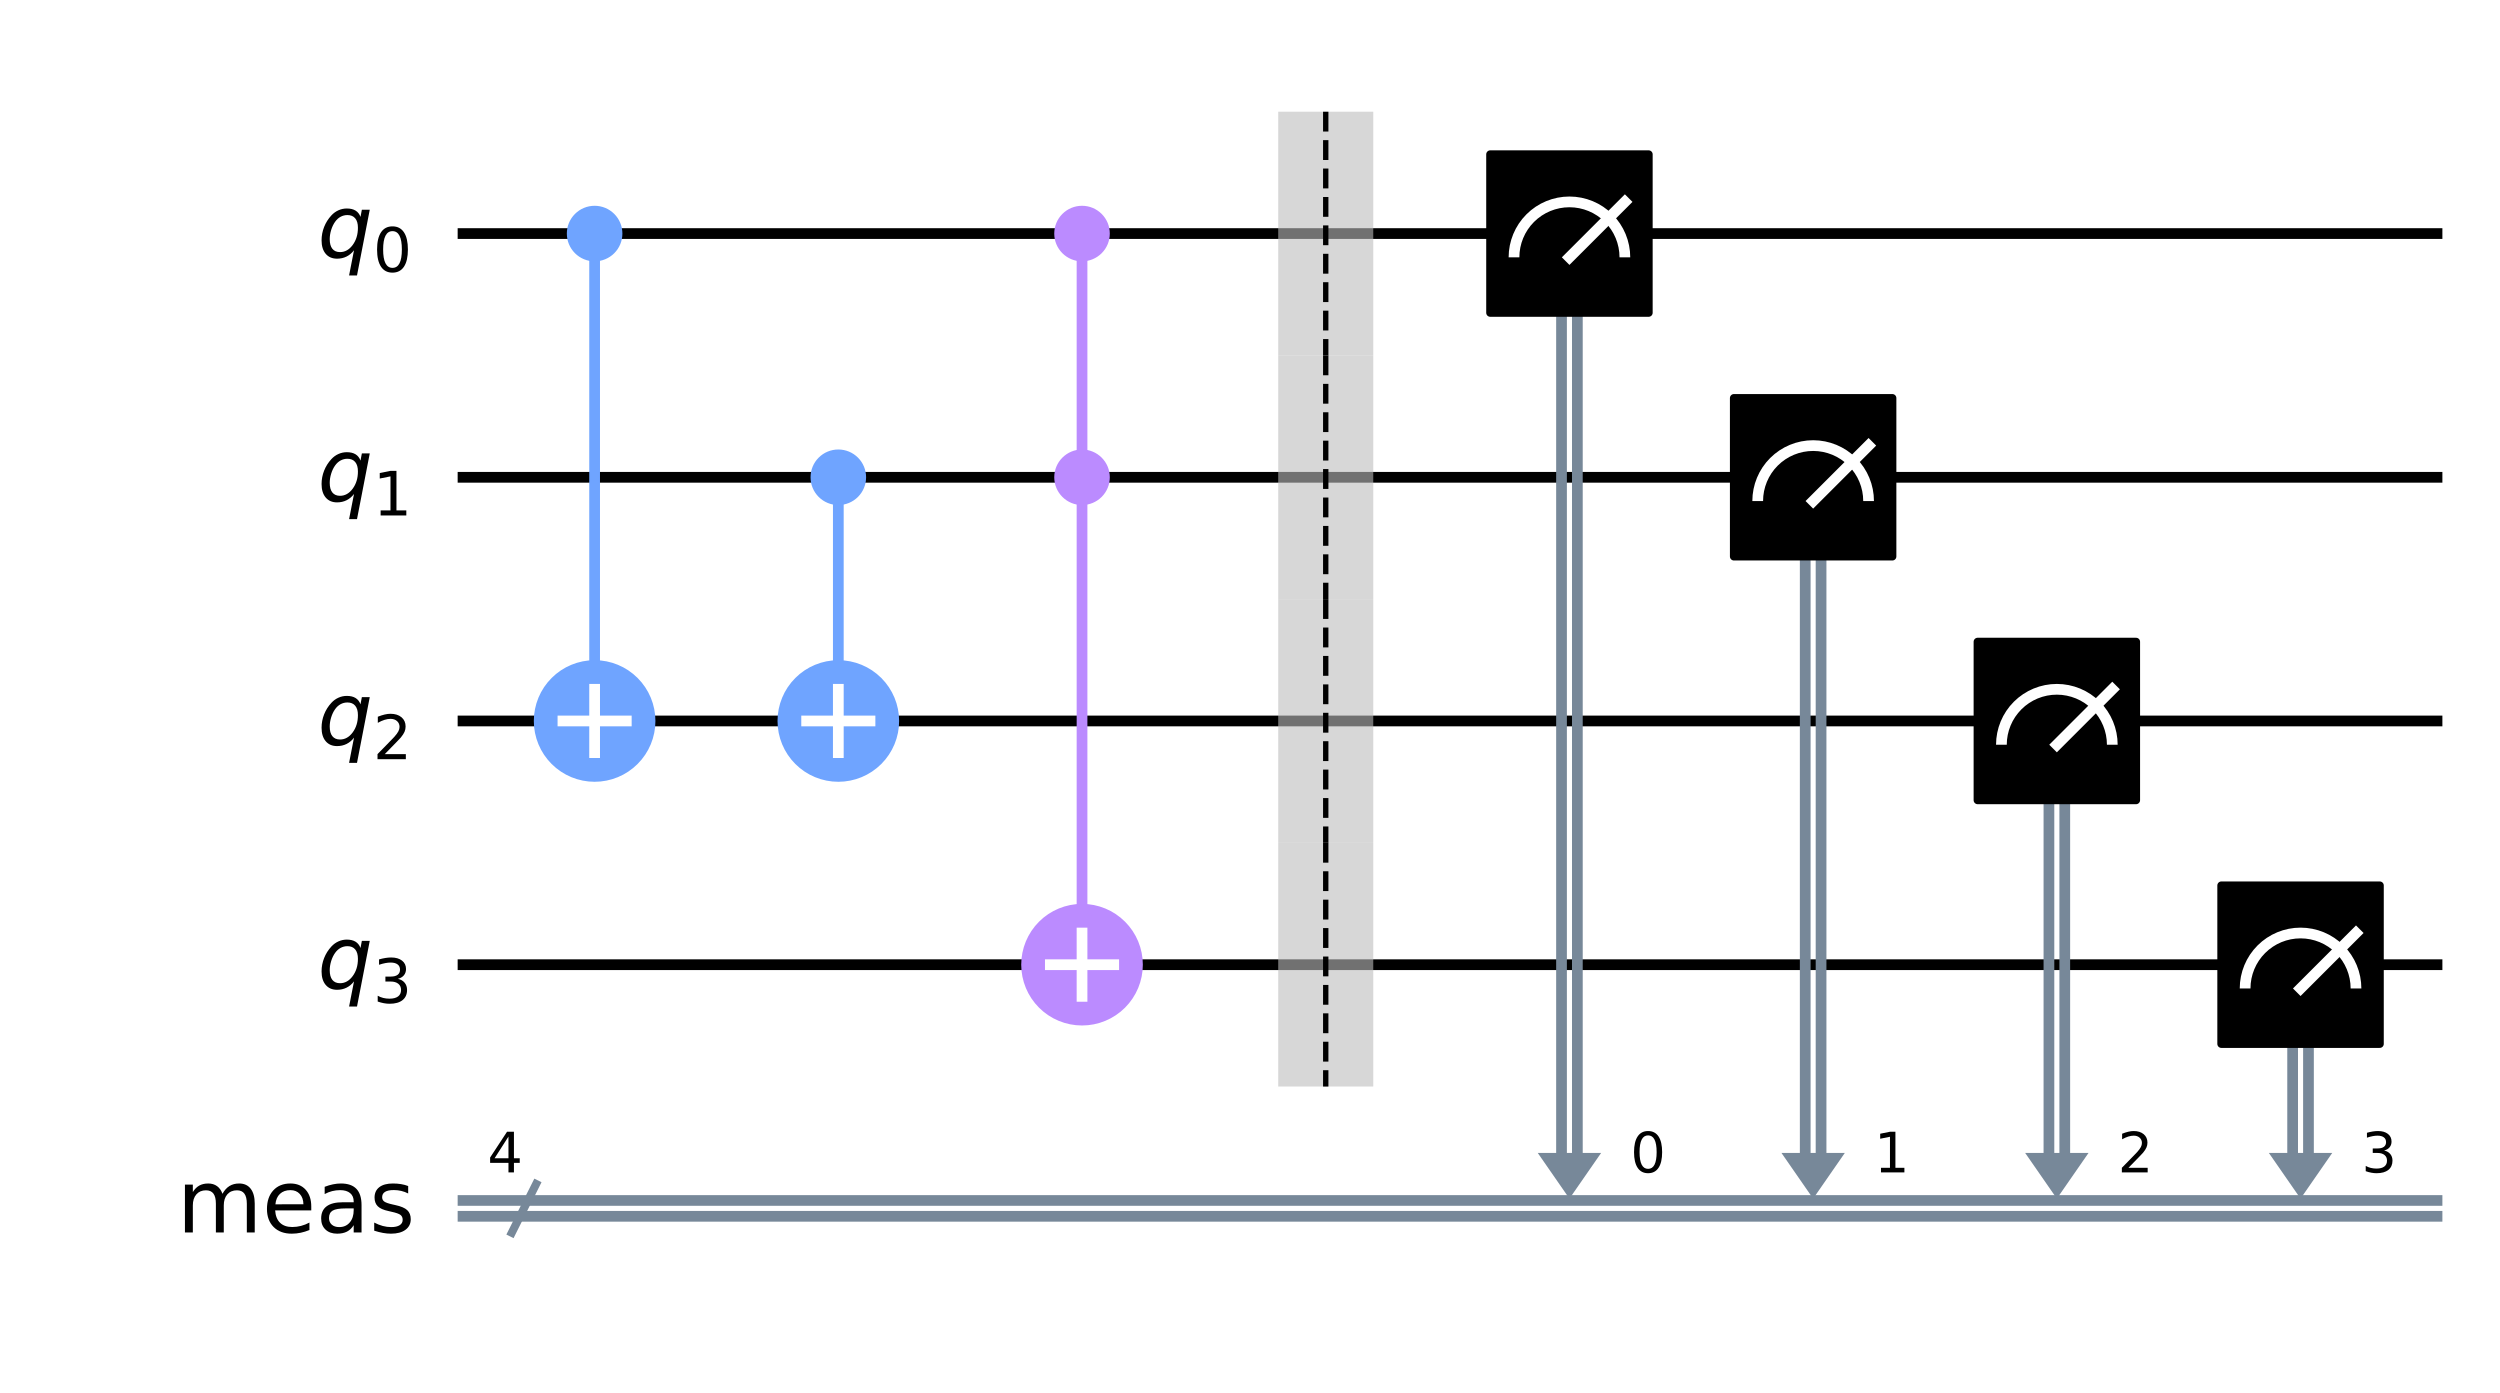 <?xml version="1.0" encoding="utf-8" standalone="no"?>
<!DOCTYPE svg PUBLIC "-//W3C//DTD SVG 1.1//EN"
  "http://www.w3.org/Graphics/SVG/1.1/DTD/svg11.dtd">
<!-- Created with matplotlib (https://matplotlib.org/) -->
<svg height="259.835pt" version="1.1" viewBox="0 0 466.251 259.835" width="466.251pt" xmlns="http://www.w3.org/2000/svg" xmlns:xlink="http://www.w3.org/1999/xlink">
 <defs>
  <style type="text/css">*{stroke-linecap:butt;stroke-linejoin:round;}</style>
 </defs>
 <g id="figure_1">
  <g id="patch_1">
   <path d="M 0 259.835 
L 466.251 259.835 
L 466.251 0 
L 0 0 
z
" style="fill:#ffffff;"/>
  </g>
  <g id="axes_1">
   <g id="patch_2">
    <path clip-path="url(#p97ab14b5a6)" d="M 286.792 215.025 
L 298.609 215.025 
L 292.701 223.547 
z
" style="fill:#778899;"/>
   </g>
   <g id="patch_3">
    <path clip-path="url(#p97ab14b5a6)" d="M 332.243 215.025 
L 344.06 215.025 
L 338.152 223.547 
z
" style="fill:#778899;"/>
   </g>
   <g id="patch_4">
    <path clip-path="url(#p97ab14b5a6)" d="M 377.694 215.025 
L 389.511 215.025 
L 383.603 223.547 
z
" style="fill:#778899;"/>
   </g>
   <g id="patch_5">
    <path clip-path="url(#p97ab14b5a6)" d="M 423.145 215.025 
L 434.962 215.025 
L 429.054 223.547 
z
" style="fill:#778899;"/>
   </g>
   <g id="line2d_1">
    <path clip-path="url(#p97ab14b5a6)" d="M 86.353 43.561 
L 454.506 43.561 
" style="fill:none;stroke:#000000;stroke-linecap:square;stroke-width:2;"/>
   </g>
   <g id="line2d_2">
    <path clip-path="url(#p97ab14b5a6)" d="M 86.353 89.012 
L 454.506 89.012 
" style="fill:none;stroke:#000000;stroke-linecap:square;stroke-width:2;"/>
   </g>
   <g id="line2d_3">
    <path clip-path="url(#p97ab14b5a6)" d="M 86.353 134.463 
L 454.506 134.463 
" style="fill:none;stroke:#000000;stroke-linecap:square;stroke-width:2;"/>
   </g>
   <g id="line2d_4">
    <path clip-path="url(#p97ab14b5a6)" d="M 86.353 179.914 
L 454.506 179.914 
" style="fill:none;stroke:#000000;stroke-linecap:square;stroke-width:2;"/>
   </g>
   <g id="line2d_5">
    <path clip-path="url(#p97ab14b5a6)" d="M 86.353 223.888 
L 454.506 223.888 
" style="fill:none;stroke:#778899;stroke-linecap:square;stroke-width:2;"/>
   </g>
   <g id="line2d_6">
    <path clip-path="url(#p97ab14b5a6)" d="M 86.353 226.842 
L 454.506 226.842 
" style="fill:none;stroke:#778899;stroke-linecap:square;stroke-width:2;"/>
   </g>
   <g id="patch_6">
    <path clip-path="url(#p97ab14b5a6)" d="M 238.387 66.286 
L 256.113 66.286 
L 256.113 20.835 
L 238.387 20.835 
z
" style="fill:#bdbdbd;opacity:0.6;"/>
   </g>
   <g id="patch_7">
    <path clip-path="url(#p97ab14b5a6)" d="M 238.387 111.737 
L 256.113 111.737 
L 256.113 66.286 
L 238.387 66.286 
z
" style="fill:#bdbdbd;opacity:0.6;"/>
   </g>
   <g id="patch_8">
    <path clip-path="url(#p97ab14b5a6)" d="M 238.387 157.188 
L 256.113 157.188 
L 256.113 111.737 
L 238.387 111.737 
z
" style="fill:#bdbdbd;opacity:0.6;"/>
   </g>
   <g id="patch_9">
    <path clip-path="url(#p97ab14b5a6)" d="M 238.387 202.639 
L 256.113 202.639 
L 256.113 157.188 
L 238.387 157.188 
z
" style="fill:#bdbdbd;opacity:0.6;"/>
   </g>
   <g id="line2d_7">
    <path clip-path="url(#p97ab14b5a6)" d="M 95.443 229.91 
L 99.988 220.82 
" style="fill:none;stroke:#778899;stroke-linecap:square;stroke-width:1.5;"/>
   </g>
   <g id="line2d_8">
    <path clip-path="url(#p97ab14b5a6)" d="M 110.897 134.463 
L 110.897 43.561 
" style="fill:none;stroke:#6fa4ff;stroke-linecap:square;stroke-width:2;"/>
   </g>
   <g id="line2d_9">
    <path clip-path="url(#p97ab14b5a6)" d="M 156.348 134.463 
L 156.348 89.012 
" style="fill:none;stroke:#6fa4ff;stroke-linecap:square;stroke-width:2;"/>
   </g>
   <g id="line2d_10">
    <path clip-path="url(#p97ab14b5a6)" d="M 201.799 179.914 
L 201.799 43.561 
" style="fill:none;stroke:#bb8bff;stroke-linecap:square;stroke-width:2;"/>
   </g>
   <g id="line2d_11">
    <path clip-path="url(#p97ab14b5a6)" d="M 294.178 43.561 
L 294.178 215.025 
" style="fill:none;stroke:#778899;stroke-linecap:square;stroke-width:2;"/>
   </g>
   <g id="line2d_12">
    <path clip-path="url(#p97ab14b5a6)" d="M 291.224 43.561 
L 291.224 215.025 
" style="fill:none;stroke:#778899;stroke-linecap:square;stroke-width:2;"/>
   </g>
   <g id="line2d_13">
    <path clip-path="url(#p97ab14b5a6)" d="M 339.629 89.012 
L 339.629 215.025 
" style="fill:none;stroke:#778899;stroke-linecap:square;stroke-width:2;"/>
   </g>
   <g id="line2d_14">
    <path clip-path="url(#p97ab14b5a6)" d="M 336.675 89.012 
L 336.675 215.025 
" style="fill:none;stroke:#778899;stroke-linecap:square;stroke-width:2;"/>
   </g>
   <g id="line2d_15">
    <path clip-path="url(#p97ab14b5a6)" d="M 385.08 134.463 
L 385.08 215.025 
" style="fill:none;stroke:#778899;stroke-linecap:square;stroke-width:2;"/>
   </g>
   <g id="line2d_16">
    <path clip-path="url(#p97ab14b5a6)" d="M 382.126 134.463 
L 382.126 215.025 
" style="fill:none;stroke:#778899;stroke-linecap:square;stroke-width:2;"/>
   </g>
   <g id="line2d_17">
    <path clip-path="url(#p97ab14b5a6)" d="M 430.531 179.914 
L 430.531 215.025 
" style="fill:none;stroke:#778899;stroke-linecap:square;stroke-width:2;"/>
   </g>
   <g id="line2d_18">
    <path clip-path="url(#p97ab14b5a6)" d="M 427.577 179.914 
L 427.577 215.025 
" style="fill:none;stroke:#778899;stroke-linecap:square;stroke-width:2;"/>
   </g>
   <g id="patch_10">
    <path clip-path="url(#p97ab14b5a6)" d="M 110.897 47.992 
C 112.072 47.992 113.199 47.525 114.03 46.694 
C 114.861 45.863 115.328 44.736 115.328 43.561 
C 115.328 42.386 114.861 41.258 114.03 40.427 
C 113.199 39.596 112.072 39.129 110.897 39.129 
C 109.721 39.129 108.594 39.596 107.763 40.427 
C 106.932 41.258 106.465 42.386 106.465 43.561 
C 106.465 44.736 106.932 45.863 107.763 46.694 
C 108.594 47.525 109.721 47.992 110.897 47.992 
z
" style="fill:#6fa4ff;stroke:#6fa4ff;stroke-linejoin:miter;stroke-width:1.5;"/>
   </g>
   <g id="patch_11">
    <path clip-path="url(#p97ab14b5a6)" d="M 110.897 144.803 
C 113.639 144.803 116.269 143.713 118.208 141.774 
C 120.147 139.835 121.237 137.205 121.237 134.463 
C 121.237 131.721 120.147 129.09 118.208 127.151 
C 116.269 125.212 113.639 124.123 110.897 124.123 
C 108.154 124.123 105.524 125.212 103.585 127.151 
C 101.646 129.09 100.557 131.721 100.557 134.463 
C 100.557 137.205 101.646 139.835 103.585 141.774 
C 105.524 143.713 108.154 144.803 110.897 144.803 
z
" style="fill:#6fa4ff;stroke:#6fa4ff;stroke-linejoin:miter;stroke-width:2;"/>
   </g>
   <g id="patch_12">
    <path clip-path="url(#p97ab14b5a6)" d="M 156.348 93.443 
C 157.523 93.443 158.65 92.976 159.481 92.145 
C 160.312 91.314 160.779 90.187 160.779 89.012 
C 160.779 87.837 160.312 86.709 159.481 85.878 
C 158.65 85.047 157.523 84.58 156.348 84.58 
C 155.172 84.58 154.045 85.047 153.214 85.878 
C 152.383 86.709 151.916 87.837 151.916 89.012 
C 151.916 90.187 152.383 91.314 153.214 92.145 
C 154.045 92.976 155.172 93.443 156.348 93.443 
z
" style="fill:#6fa4ff;stroke:#6fa4ff;stroke-linejoin:miter;stroke-width:1.5;"/>
   </g>
   <g id="patch_13">
    <path clip-path="url(#p97ab14b5a6)" d="M 156.348 144.803 
C 159.09 144.803 161.72 143.713 163.659 141.774 
C 165.598 139.835 166.688 137.205 166.688 134.463 
C 166.688 131.721 165.598 129.09 163.659 127.151 
C 161.72 125.212 159.09 124.123 156.348 124.123 
C 153.605 124.123 150.975 125.212 149.036 127.151 
C 147.097 129.09 146.008 131.721 146.008 134.463 
C 146.008 137.205 147.097 139.835 149.036 141.774 
C 150.975 143.713 153.605 144.803 156.348 144.803 
z
" style="fill:#6fa4ff;stroke:#6fa4ff;stroke-linejoin:miter;stroke-width:2;"/>
   </g>
   <g id="patch_14">
    <path clip-path="url(#p97ab14b5a6)" d="M 201.799 47.992 
C 202.974 47.992 204.101 47.525 204.932 46.694 
C 205.763 45.863 206.23 44.736 206.23 43.561 
C 206.23 42.386 205.763 41.258 204.932 40.427 
C 204.101 39.596 202.974 39.129 201.799 39.129 
C 200.623 39.129 199.496 39.596 198.665 40.427 
C 197.834 41.258 197.367 42.386 197.367 43.561 
C 197.367 44.736 197.834 45.863 198.665 46.694 
C 199.496 47.525 200.623 47.992 201.799 47.992 
z
" style="fill:#bb8bff;stroke:#bb8bff;stroke-linejoin:miter;stroke-width:1.5;"/>
   </g>
   <g id="patch_15">
    <path clip-path="url(#p97ab14b5a6)" d="M 201.799 93.443 
C 202.974 93.443 204.101 92.976 204.932 92.145 
C 205.763 91.314 206.23 90.187 206.23 89.012 
C 206.23 87.837 205.763 86.709 204.932 85.878 
C 204.101 85.047 202.974 84.58 201.799 84.58 
C 200.623 84.58 199.496 85.047 198.665 85.878 
C 197.834 86.709 197.367 87.837 197.367 89.012 
C 197.367 90.187 197.834 91.314 198.665 92.145 
C 199.496 92.976 200.623 93.443 201.799 93.443 
z
" style="fill:#bb8bff;stroke:#bb8bff;stroke-linejoin:miter;stroke-width:1.5;"/>
   </g>
   <g id="patch_16">
    <path clip-path="url(#p97ab14b5a6)" d="M 201.799 190.254 
C 204.541 190.254 207.171 189.164 209.11 187.225 
C 211.049 185.286 212.139 182.656 212.139 179.914 
C 212.139 177.172 211.049 174.541 209.11 172.602 
C 207.171 170.663 204.541 169.574 201.799 169.574 
C 199.056 169.574 196.426 170.663 194.487 172.602 
C 192.548 174.541 191.459 177.172 191.459 179.914 
C 191.459 182.656 192.548 185.286 194.487 187.225 
C 196.426 189.164 199.056 190.254 201.799 190.254 
z
" style="fill:#bb8bff;stroke:#bb8bff;stroke-linejoin:miter;stroke-width:2;"/>
   </g>
   <g id="patch_17">
    <path clip-path="url(#p97ab14b5a6)" d="M 277.929 58.332 
L 307.472 58.332 
L 307.472 28.789 
L 277.929 28.789 
z
" style="stroke:#000000;stroke-linejoin:miter;stroke-width:1.5;"/>
   </g>
   <g id="patch_18">
    <path clip-path="url(#p97ab14b5a6)" d="M 303.041 47.992 
C 303.041 45.251 301.951 42.619 300.012 40.681 
C 298.074 38.742 295.442 37.652 292.701 37.652 
C 289.959 37.652 287.328 38.742 285.389 40.681 
C 283.451 42.619 282.361 45.251 282.361 47.992 
" style="fill:none;stroke:#ffffff;stroke-linejoin:miter;stroke-width:2;"/>
   </g>
   <g id="patch_19">
    <path clip-path="url(#p97ab14b5a6)" d="M 323.38 103.783 
L 352.923 103.783 
L 352.923 74.24 
L 323.38 74.24 
z
" style="stroke:#000000;stroke-linejoin:miter;stroke-width:1.5;"/>
   </g>
   <g id="patch_20">
    <path clip-path="url(#p97ab14b5a6)" d="M 348.492 93.443 
C 348.492 90.702 347.402 88.07 345.463 86.132 
C 343.525 84.193 340.893 83.103 338.152 83.103 
C 335.41 83.103 332.779 84.193 330.84 86.132 
C 328.902 88.07 327.812 90.702 327.812 93.443 
" style="fill:none;stroke:#ffffff;stroke-linejoin:miter;stroke-width:2;"/>
   </g>
   <g id="patch_21">
    <path clip-path="url(#p97ab14b5a6)" d="M 368.831 149.234 
L 398.374 149.234 
L 398.374 119.691 
L 368.831 119.691 
z
" style="stroke:#000000;stroke-linejoin:miter;stroke-width:1.5;"/>
   </g>
   <g id="patch_22">
    <path clip-path="url(#p97ab14b5a6)" d="M 393.943 138.894 
C 393.943 136.153 392.853 133.521 390.914 131.583 
C 388.976 129.644 386.344 128.554 383.603 128.554 
C 380.861 128.554 378.23 129.644 376.291 131.583 
C 374.353 133.521 373.263 136.153 373.263 138.894 
" style="fill:none;stroke:#ffffff;stroke-linejoin:miter;stroke-width:2;"/>
   </g>
   <g id="patch_23">
    <path clip-path="url(#p97ab14b5a6)" d="M 414.282 194.685 
L 443.825 194.685 
L 443.825 165.142 
L 414.282 165.142 
z
" style="stroke:#000000;stroke-linejoin:miter;stroke-width:1.5;"/>
   </g>
   <g id="patch_24">
    <path clip-path="url(#p97ab14b5a6)" d="M 439.394 184.345 
C 439.394 181.604 438.304 178.972 436.365 177.034 
C 434.427 175.095 431.795 174.005 429.054 174.005 
C 426.312 174.005 423.681 175.095 421.742 177.034 
C 419.804 178.972 418.714 181.604 418.714 184.345 
" style="fill:none;stroke:#ffffff;stroke-linejoin:miter;stroke-width:2;"/>
   </g>
   <g id="line2d_19">
    <path clip-path="url(#p97ab14b5a6)" d="M 292.701 47.992 
L 303.041 37.652 
" style="fill:none;stroke:#ffffff;stroke-linecap:square;stroke-width:2;"/>
   </g>
   <g id="line2d_20">
    <path clip-path="url(#p97ab14b5a6)" d="M 338.152 93.443 
L 348.492 83.103 
" style="fill:none;stroke:#ffffff;stroke-linecap:square;stroke-width:2;"/>
   </g>
   <g id="line2d_21">
    <path clip-path="url(#p97ab14b5a6)" d="M 383.603 138.894 
L 393.943 128.554 
" style="fill:none;stroke:#ffffff;stroke-linecap:square;stroke-width:2;"/>
   </g>
   <g id="line2d_22">
    <path clip-path="url(#p97ab14b5a6)" d="M 429.054 184.345 
L 439.394 174.005 
" style="fill:none;stroke:#ffffff;stroke-linecap:square;stroke-width:2;"/>
   </g>
   <g id="line2d_23">
    <path clip-path="url(#p97ab14b5a6)" d="M 110.897 140.371 
L 110.897 128.554 
" style="fill:none;stroke:#ffffff;stroke-linecap:square;stroke-width:2;"/>
   </g>
   <g id="line2d_24">
    <path clip-path="url(#p97ab14b5a6)" d="M 104.988 134.463 
L 116.805 134.463 
" style="fill:none;stroke:#ffffff;stroke-linecap:square;stroke-width:2;"/>
   </g>
   <g id="line2d_25">
    <path clip-path="url(#p97ab14b5a6)" d="M 156.348 140.371 
L 156.348 128.554 
" style="fill:none;stroke:#ffffff;stroke-linecap:square;stroke-width:2;"/>
   </g>
   <g id="line2d_26">
    <path clip-path="url(#p97ab14b5a6)" d="M 150.439 134.463 
L 162.256 134.463 
" style="fill:none;stroke:#ffffff;stroke-linecap:square;stroke-width:2;"/>
   </g>
   <g id="line2d_27">
    <path clip-path="url(#p97ab14b5a6)" d="M 201.799 185.822 
L 201.799 174.005 
" style="fill:none;stroke:#ffffff;stroke-linecap:square;stroke-width:2;"/>
   </g>
   <g id="line2d_28">
    <path clip-path="url(#p97ab14b5a6)" d="M 195.89 179.914 
L 207.707 179.914 
" style="fill:none;stroke:#ffffff;stroke-linecap:square;stroke-width:2;"/>
   </g>
   <g id="line2d_29">
    <path clip-path="url(#p97ab14b5a6)" d="M 247.25 20.835 
L 247.25 66.286 
" style="fill:none;stroke:#000000;stroke-dasharray:3.7,1.6;stroke-dashoffset:0;"/>
   </g>
   <g id="line2d_30">
    <path clip-path="url(#p97ab14b5a6)" d="M 247.25 66.286 
L 247.25 111.737 
" style="fill:none;stroke:#000000;stroke-dasharray:3.7,1.6;stroke-dashoffset:0;"/>
   </g>
   <g id="line2d_31">
    <path clip-path="url(#p97ab14b5a6)" d="M 247.25 111.737 
L 247.25 157.188 
" style="fill:none;stroke:#000000;stroke-dasharray:3.7,1.6;stroke-dashoffset:0;"/>
   </g>
   <g id="line2d_32">
    <path clip-path="url(#p97ab14b5a6)" d="M 247.25 157.188 
L 247.25 202.639 
" style="fill:none;stroke:#000000;stroke-dasharray:3.7,1.6;stroke-dashoffset:0;"/>
   </g>
   <g id="text_1">
    <g clip-path="url(#p97ab14b5a6)">
     <!-- ${q}_{0}$ -->
     <g transform="translate(59.225 48.012)scale(0.163 -0.163)">
      <defs>
       <path d="M 41.703 8.203 
Q 38.094 3.469 33.172 1.016 
Q 28.266 -1.422 22.312 -1.422 
Q 14.016 -1.422 9.297 4.172 
Q 4.594 9.766 4.594 19.578 
Q 4.594 27.484 7.5 34.859 
Q 10.406 42.234 15.828 48.094 
Q 19.344 51.906 23.906 53.953 
Q 28.469 56 33.5 56 
Q 39.547 56 43.453 53.609 
Q 47.359 51.219 49.125 46.391 
L 50.688 54.594 
L 59.719 54.594 
L 45.125 -20.609 
L 36.078 -20.609 
z
M 13.922 20.906 
Q 13.922 13.672 16.938 9.891 
Q 19.969 6.109 25.688 6.109 
Q 34.188 6.109 40.188 14.234 
Q 46.188 22.359 46.188 33.984 
Q 46.188 41.016 43.078 44.75 
Q 39.984 48.484 34.188 48.484 
Q 29.938 48.484 26.312 46.5 
Q 22.703 44.531 20.016 40.719 
Q 17.188 36.719 15.547 31.344 
Q 13.922 25.984 13.922 20.906 
z
" id="DejaVuSans-Oblique-113"/>
       <path d="M 31.781 66.406 
Q 24.172 66.406 20.328 58.906 
Q 16.5 51.422 16.5 36.375 
Q 16.5 21.391 20.328 13.891 
Q 24.172 6.391 31.781 6.391 
Q 39.453 6.391 43.281 13.891 
Q 47.125 21.391 47.125 36.375 
Q 47.125 51.422 43.281 58.906 
Q 39.453 66.406 31.781 66.406 
z
M 31.781 74.219 
Q 44.047 74.219 50.516 64.516 
Q 56.984 54.828 56.984 36.375 
Q 56.984 17.969 50.516 8.266 
Q 44.047 -1.422 31.781 -1.422 
Q 19.531 -1.422 13.062 8.266 
Q 6.594 17.969 6.594 36.375 
Q 6.594 54.828 13.062 64.516 
Q 19.531 74.219 31.781 74.219 
z
" id="DejaVuSans-48"/>
      </defs>
      <use xlink:href="#DejaVuSans-Oblique-113"/>
      <use transform="translate(63.477 -16.406)scale(0.7)" xlink:href="#DejaVuSans-48"/>
     </g>
    </g>
   </g>
   <g id="text_2">
    <g clip-path="url(#p97ab14b5a6)">
     <!-- ${q}_{1}$ -->
     <g transform="translate(59.225 93.463)scale(0.163 -0.163)">
      <defs>
       <path d="M 12.406 8.297 
L 28.516 8.297 
L 28.516 63.922 
L 10.984 60.406 
L 10.984 69.391 
L 28.422 72.906 
L 38.281 72.906 
L 38.281 8.297 
L 54.391 8.297 
L 54.391 0 
L 12.406 0 
z
" id="DejaVuSans-49"/>
      </defs>
      <use xlink:href="#DejaVuSans-Oblique-113"/>
      <use transform="translate(63.477 -16.406)scale(0.7)" xlink:href="#DejaVuSans-49"/>
     </g>
    </g>
   </g>
   <g id="text_3">
    <g clip-path="url(#p97ab14b5a6)">
     <!-- ${q}_{2}$ -->
     <g transform="translate(59.225 138.914)scale(0.163 -0.163)">
      <defs>
       <path d="M 19.188 8.297 
L 53.609 8.297 
L 53.609 0 
L 7.328 0 
L 7.328 8.297 
Q 12.938 14.109 22.625 23.891 
Q 32.328 33.688 34.812 36.531 
Q 39.547 41.844 41.422 45.531 
Q 43.312 49.219 43.312 52.781 
Q 43.312 58.594 39.234 62.25 
Q 35.156 65.922 28.609 65.922 
Q 23.969 65.922 18.812 64.312 
Q 13.672 62.703 7.812 59.422 
L 7.812 69.391 
Q 13.766 71.781 18.938 73 
Q 24.125 74.219 28.422 74.219 
Q 39.75 74.219 46.484 68.547 
Q 53.219 62.891 53.219 53.422 
Q 53.219 48.922 51.531 44.891 
Q 49.859 40.875 45.406 35.406 
Q 44.188 33.984 37.641 27.219 
Q 31.109 20.453 19.188 8.297 
z
" id="DejaVuSans-50"/>
      </defs>
      <use xlink:href="#DejaVuSans-Oblique-113"/>
      <use transform="translate(63.477 -16.406)scale(0.7)" xlink:href="#DejaVuSans-50"/>
     </g>
    </g>
   </g>
   <g id="text_4">
    <g clip-path="url(#p97ab14b5a6)">
     <!-- ${q}_{3}$ -->
     <g transform="translate(59.225 184.365)scale(0.163 -0.163)">
      <defs>
       <path d="M 40.578 39.312 
Q 47.656 37.797 51.625 33 
Q 55.609 28.219 55.609 21.188 
Q 55.609 10.406 48.188 4.484 
Q 40.766 -1.422 27.094 -1.422 
Q 22.516 -1.422 17.656 -0.516 
Q 12.797 0.391 7.625 2.203 
L 7.625 11.719 
Q 11.719 9.328 16.594 8.109 
Q 21.484 6.891 26.812 6.891 
Q 36.078 6.891 40.938 10.547 
Q 45.797 14.203 45.797 21.188 
Q 45.797 27.641 41.281 31.266 
Q 36.766 34.906 28.719 34.906 
L 20.219 34.906 
L 20.219 43.016 
L 29.109 43.016 
Q 36.375 43.016 40.234 45.922 
Q 44.094 48.828 44.094 54.297 
Q 44.094 59.906 40.109 62.906 
Q 36.141 65.922 28.719 65.922 
Q 24.656 65.922 20.016 65.031 
Q 15.375 64.156 9.812 62.312 
L 9.812 71.094 
Q 15.438 72.656 20.344 73.438 
Q 25.25 74.219 29.594 74.219 
Q 40.828 74.219 47.359 69.109 
Q 53.906 64.016 53.906 55.328 
Q 53.906 49.266 50.438 45.094 
Q 46.969 40.922 40.578 39.312 
z
" id="DejaVuSans-51"/>
      </defs>
      <use xlink:href="#DejaVuSans-Oblique-113"/>
      <use transform="translate(63.477 -16.406)scale(0.7)" xlink:href="#DejaVuSans-51"/>
     </g>
    </g>
   </g>
   <g id="text_5">
    <g clip-path="url(#p97ab14b5a6)">
     <!-- 4 -->
     <g transform="translate(90.898 218.657)scale(0.104 -0.104)">
      <defs>
       <path d="M 37.797 64.312 
L 12.891 25.391 
L 37.797 25.391 
z
M 35.203 72.906 
L 47.609 72.906 
L 47.609 25.391 
L 58.016 25.391 
L 58.016 17.188 
L 47.609 17.188 
L 47.609 0 
L 37.797 0 
L 37.797 17.188 
L 4.891 17.188 
L 4.891 26.703 
z
" id="DejaVuSans-52"/>
      </defs>
      <use xlink:href="#DejaVuSans-52"/>
     </g>
    </g>
   </g>
   <g id="text_6">
    <g clip-path="url(#p97ab14b5a6)">
     <!-- meas -->
     <g transform="translate(33.012 229.849)scale(0.163 -0.163)">
      <defs>
       <path d="M 52 44.188 
Q 55.375 50.25 60.062 53.125 
Q 64.75 56 71.094 56 
Q 79.641 56 84.281 50.016 
Q 88.922 44.047 88.922 33.016 
L 88.922 0 
L 79.891 0 
L 79.891 32.719 
Q 79.891 40.578 77.094 44.375 
Q 74.312 48.188 68.609 48.188 
Q 61.625 48.188 57.562 43.547 
Q 53.516 38.922 53.516 30.906 
L 53.516 0 
L 44.484 0 
L 44.484 32.719 
Q 44.484 40.625 41.703 44.406 
Q 38.922 48.188 33.109 48.188 
Q 26.219 48.188 22.156 43.531 
Q 18.109 38.875 18.109 30.906 
L 18.109 0 
L 9.078 0 
L 9.078 54.688 
L 18.109 54.688 
L 18.109 46.188 
Q 21.188 51.219 25.484 53.609 
Q 29.781 56 35.688 56 
Q 41.656 56 45.828 52.969 
Q 50 49.953 52 44.188 
z
" id="DejaVuSans-109"/>
       <path d="M 56.203 29.594 
L 56.203 25.203 
L 14.891 25.203 
Q 15.484 15.922 20.484 11.062 
Q 25.484 6.203 34.422 6.203 
Q 39.594 6.203 44.453 7.469 
Q 49.312 8.734 54.109 11.281 
L 54.109 2.781 
Q 49.266 0.734 44.188 -0.344 
Q 39.109 -1.422 33.891 -1.422 
Q 20.797 -1.422 13.156 6.188 
Q 5.516 13.812 5.516 26.812 
Q 5.516 40.234 12.766 48.109 
Q 20.016 56 32.328 56 
Q 43.359 56 49.781 48.891 
Q 56.203 41.797 56.203 29.594 
z
M 47.219 32.234 
Q 47.125 39.594 43.094 43.984 
Q 39.062 48.391 32.422 48.391 
Q 24.906 48.391 20.391 44.141 
Q 15.875 39.891 15.188 32.172 
z
" id="DejaVuSans-101"/>
       <path d="M 34.281 27.484 
Q 23.391 27.484 19.188 25 
Q 14.984 22.516 14.984 16.5 
Q 14.984 11.719 18.141 8.906 
Q 21.297 6.109 26.703 6.109 
Q 34.188 6.109 38.703 11.406 
Q 43.219 16.703 43.219 25.484 
L 43.219 27.484 
z
M 52.203 31.203 
L 52.203 0 
L 43.219 0 
L 43.219 8.297 
Q 40.141 3.328 35.547 0.953 
Q 30.953 -1.422 24.312 -1.422 
Q 15.922 -1.422 10.953 3.297 
Q 6 8.016 6 15.922 
Q 6 25.141 12.172 29.828 
Q 18.359 34.516 30.609 34.516 
L 43.219 34.516 
L 43.219 35.406 
Q 43.219 41.609 39.141 45 
Q 35.062 48.391 27.688 48.391 
Q 23 48.391 18.547 47.266 
Q 14.109 46.141 10.016 43.891 
L 10.016 52.203 
Q 14.938 54.109 19.578 55.047 
Q 24.219 56 28.609 56 
Q 40.484 56 46.344 49.844 
Q 52.203 43.703 52.203 31.203 
z
" id="DejaVuSans-97"/>
       <path d="M 44.281 53.078 
L 44.281 44.578 
Q 40.484 46.531 36.375 47.5 
Q 32.281 48.484 27.875 48.484 
Q 21.188 48.484 17.844 46.438 
Q 14.5 44.391 14.5 40.281 
Q 14.5 37.156 16.891 35.375 
Q 19.281 33.594 26.516 31.984 
L 29.594 31.297 
Q 39.156 29.25 43.188 25.516 
Q 47.219 21.781 47.219 15.094 
Q 47.219 7.469 41.188 3.016 
Q 35.156 -1.422 24.609 -1.422 
Q 20.219 -1.422 15.453 -0.562 
Q 10.688 0.297 5.422 2 
L 5.422 11.281 
Q 10.406 8.688 15.234 7.391 
Q 20.062 6.109 24.812 6.109 
Q 31.156 6.109 34.562 8.281 
Q 37.984 10.453 37.984 14.406 
Q 37.984 18.062 35.516 20.016 
Q 33.062 21.969 24.703 23.781 
L 21.578 24.516 
Q 13.234 26.266 9.516 29.906 
Q 5.812 33.547 5.812 39.891 
Q 5.812 47.609 11.281 51.797 
Q 16.75 56 26.812 56 
Q 31.781 56 36.172 55.266 
Q 40.578 54.547 44.281 53.078 
z
" id="DejaVuSans-115"/>
      </defs>
      <use xlink:href="#DejaVuSans-109"/>
      <use x="97.412" xlink:href="#DejaVuSans-101"/>
      <use x="158.936" xlink:href="#DejaVuSans-97"/>
      <use x="220.215" xlink:href="#DejaVuSans-115"/>
     </g>
    </g>
   </g>
   <g id="text_7">
    <g clip-path="url(#p97ab14b5a6)">
     <!-- 0 -->
     <g transform="translate(304.063 218.657)scale(0.104 -0.104)">
      <use xlink:href="#DejaVuSans-48"/>
     </g>
    </g>
   </g>
   <g id="text_8">
    <g clip-path="url(#p97ab14b5a6)">
     <!-- 1 -->
     <g transform="translate(349.514 218.657)scale(0.104 -0.104)">
      <use xlink:href="#DejaVuSans-49"/>
     </g>
    </g>
   </g>
   <g id="text_9">
    <g clip-path="url(#p97ab14b5a6)">
     <!-- 2 -->
     <g transform="translate(394.965 218.657)scale(0.104 -0.104)">
      <use xlink:href="#DejaVuSans-50"/>
     </g>
    </g>
   </g>
   <g id="text_10">
    <g clip-path="url(#p97ab14b5a6)">
     <!-- 3 -->
     <g transform="translate(440.416 218.657)scale(0.104 -0.104)">
      <use xlink:href="#DejaVuSans-51"/>
     </g>
    </g>
   </g>
  </g>
 </g>
 <defs>
  <clipPath id="p97ab14b5a6">
   <rect height="245.435" width="451.851" x="7.2" y="7.2"/>
  </clipPath>
 </defs>
</svg>
